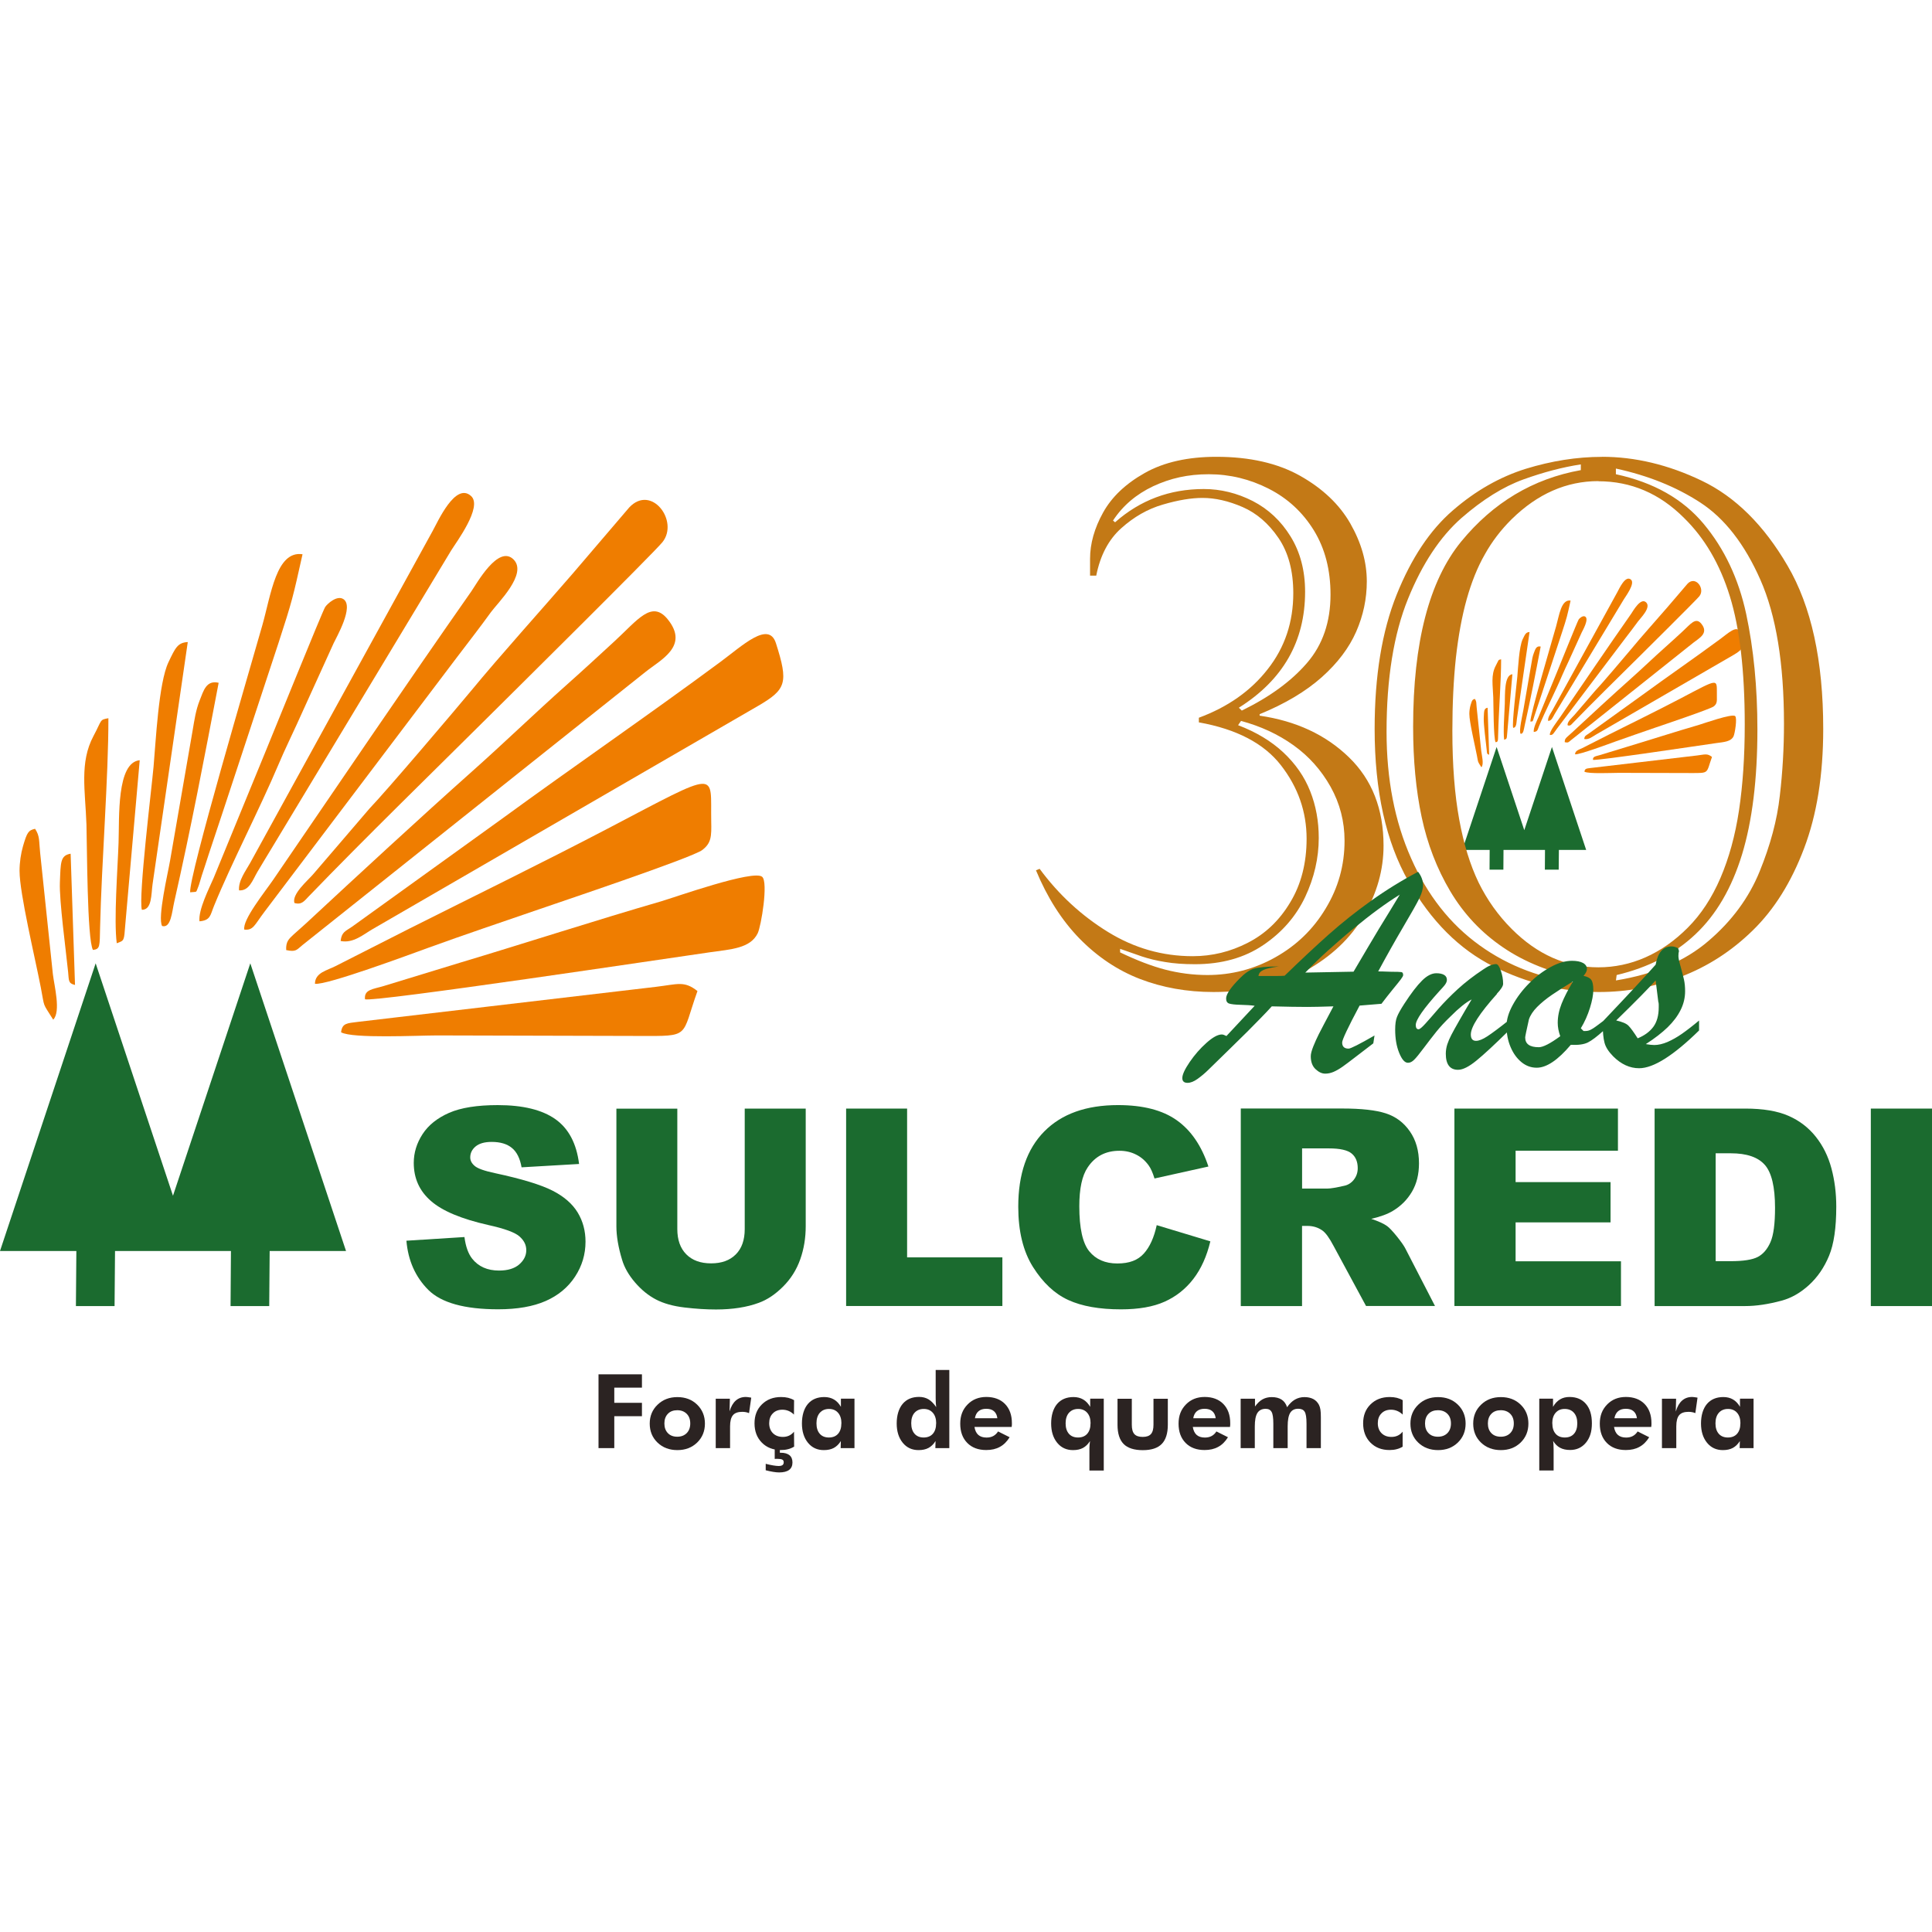 <?xml version="1.0" encoding="UTF-8"?>
<svg id="Camada_2" xmlns="http://www.w3.org/2000/svg" version="1.1" viewBox="0 0 2500 2500">
  <!-- Generator: Adobe Illustrator 29.6.0, SVG Export Plug-In . SVG Version: 2.1.1 Build 207)  -->
  <defs>
    <style>
      .st0 {
        fill: #c37916;
      }

      .st1 {
        fill: #1b6b2f;
      }

      .st2 {
        fill: #2b2322;
      }

      .st3 {
        fill: #ef7d00;
        fill-rule: evenodd;
      }
    </style>
  </defs>
  <g id="Camada_1-2">
    <g>
      <path class="st3" d="M2049.99,956.27c5.91,1.17,10.57-3.08,14.82-5.49l178.55-103.39c13.07-7.66,14.07-10.65,8.24-29.05-3.41-10.57-15.57,1.17-25.97,8.82-32.55,24.06-67.68,48.2-100.81,72.42l-69.51,50.03c-3,2.08-4.83,2.33-5.33,6.66h0Z"/>
      <path class="st3" d="M2061.32,983.24c4.33,1.5,142.59-19.31,159.82-21.73,9.66-1.33,18.65-1.75,22.06-8.74,1.66-3.33,4.99-23.56,2.08-26.14-3.91-3.58-40.62,9.49-46.78,11.32-30.05,8.74-63.1,19.4-93.31,28.47l-35.21,10.74c-4.91,1.5-9.16,1.58-8.66,6.16v-.08Z"/>
      <path class="st3" d="M2038.17,976.08c5.41.75,44.62-13.82,52.19-16.57,17.31-6.24,34.21-11.9,51.11-17.81,8.07-2.75,71.34-24.06,76-27.55,4.25-3.25,4.33-6.33,4.16-13.24-.42-23.14,4.91-24.39-47.86,3.33-29.55,15.48-62.1,31.38-91.65,46.2l-34.55,17.56c-3.75,1.91-9.41,3-9.49,8.16l.08-.08Z"/>
      <path class="st3" d="M2028.6,938.62c3.41,1,4.58-.92,6.58-3,25.97-26.97,58.52-58.69,85.07-85.07,5.83-5.83,74.67-74,78.75-79.08,7.82-9.74-4.99-27.05-15.32-16.15l-26.14,30.55c-14.65,16.98-33.21,37.54-47.28,54.61-6.91,8.32-38.87,45.95-46.87,54.27l-15.9,18.56c-3.58,4.25-6.66,7.74-10.32,11.99-2.58,3-9.91,9.16-8.57,13.24v.08Z"/>
      <path class="st3" d="M2024.86,960.43c4.58,1,4.91-.17,7.58-2.33l158.66-126.36c7.08-5.74,20.64-12.07,10.41-24.64-7.33-8.99-13.9.42-24.64,10.32-7.66,7.08-14.4,13.24-22.06,20.06-14.98,13.32-28.88,26.8-44.03,40.29-23.97,21.39-52.69,47.86-76.83,70.34-2.08,1.91-3.75,3.25-5.66,5.08-2.16,2.08-3.66,3.25-3.5,7.24h.08Z"/>
      <path class="st3" d="M2050.24,998.56c5.24,3,35.54,1.5,44.45,1.5l93.48.25c24.22,0,19.4.67,27.14-20.81-6.16-4.91-9.07-3.16-19.4-1.91l-137.85,16.23c-4.91.67-7.33.5-7.82,4.83v-.08Z"/>
      <path class="st3" d="M2005.46,951.03c4.25.42,4.66-2.08,9.32-8.24l88.74-117.37c5.66-7.41,10.74-13.9,16.15-21.39,3.08-4.25,17.06-17.73,10.57-24.39-7.08-7.24-17.23,11.32-19.56,14.65-30.38,43.37-61.77,89.73-91.73,133.52-3.91,5.74-14.4,18.81-13.4,23.22h-.08Z"/>
      <path class="st3" d="M2003.05,932.8c4.74.25,6.33-4.83,8.57-8.66,2.16-3.66,4.83-7.99,6.91-11.49l82.74-137.18c2.33-3.83,14.73-20.31,9.32-25.31-7.24-6.66-15.4,11.82-17.81,16.15l-84.49,153.75c-2,3.58-5.49,8.07-5.08,12.65l-.17.08Z"/>
      <path class="st3" d="M1984.65,947.12c5.24-.42,4.99-2.91,6.74-7.16,8.07-19.89,21.06-44.62,29.97-65.84,2.66-6.41,5.74-12.49,8.41-18.4l16.98-37.38c1.17-2.5,9.74-17.23,4.49-20.48-2.91-1.83-7.33,2.08-8.41,3.66-1.33,1.91-25.89,62.85-27.89,67.68l-23.72,57.77c-2.08,4.83-7.16,14.82-6.58,20.14h0Z"/>
      <path class="st3" d="M1980.32,933.71c3.58-.42,2.5.42,3.75-2.58.42-1.08,1.08-3.66,1.66-5.24,1.08-3.33,2.08-6.24,3.25-9.82,2.16-6.49,4.33-13.07,6.49-19.56l25.8-78.33c6.41-19.65,6.66-20.89,11.07-41.04-12.15-1.83-14.65,18.73-18.65,32.96-5.66,20.14-34.13,116.21-33.38,123.61Z"/>
      <path class="st3" d="M1957.93,941.79c4.74,0,4.25-7.33,4.99-11.9l16.32-112.04c-4.74.25-5.74,2.75-8.91,9.32-4.58,9.57-5.91,36.88-6.91,48.36-.92,10.24-7.08,60.27-5.41,66.26h-.08Z"/>
      <path class="st3" d="M1935.29,960.43c3.41-.42,3.08-1.75,3.33-10.49.67-29.55,3.91-69.92,3.83-96.81-4.25.75-2.83.67-6.91,8.24-6.58,12.24-3.75,25.39-3.25,41.04.33,9.16.25,53.11,3,58.02Z"/>
      <path class="st3" d="M1967.42,949.36c4.08,1.17,4.49-6.49,5.58-10.99,7.99-35.38,13.82-66.01,20.64-101.72-5.74-1.33-6.99,3.58-8.74,8.07-1.83,4.58-2.41,8.82-3.33,14.23l-10.41,60.18c-1,5.66-5.83,26.3-3.66,30.13l-.08.08Z"/>
      <path class="st3" d="M1901.33,923.89c0,10.32,7.16,40.12,9.82,53.94,1.91,9.99.58,6.58,5.74,14.98,3.66-3.66.42-15.9-.17-21.06l-5.91-56.19c-.58-5.66,0-7.74-2.33-11.15-3.16.75-3.66,1.66-5.58,7.99-1,3.41-1.58,7.49-1.58,11.49h0Z"/>
      <path class="st3" d="M1946.36,957.27c3.58-1.33,3.33-.92,4-8.74l6.66-76.08c-10.82,1-9.41,26.55-9.82,38.29-.42,12.07-2.25,35.71-.83,46.45v.08Z"/>
      <path class="st3" d="M1926.96,976.58l-2-60.77c-4.74.83-4.58,4-4.99,13.32-.33,8.41,2.75,31.13,3.83,41.45.42,3.91,0,5.24,3.16,5.99Z"/>
      <polygon class="st1" points="2008.21 966.59 1972.41 1074.23 1936.62 966.59 1892.25 1099.78 1927.63 1099.78 1927.46 1125.34 1945.36 1125.34 1945.53 1099.78 1999.22 1099.78 1999.05 1125.34 2016.95 1125.34 2017.2 1099.78 2052.49 1099.78 2008.21 966.59"/>
      <path class="st0" d="M1410.53,744.92v-21.81c0-19.73,5.66-39.71,16.9-59.93,11.24-20.23,29.22-37.29,53.94-51.19,24.64-13.9,55.69-20.89,92.65-20.89,43.04,0,79.08,8.24,108.13,24.47,29.22,16.48,50.94,36.96,65.18,61.85,14.23,24.97,21.31,49.78,21.31,74.92,0,22.48-4.58,44.12-13.73,65.01-9.16,20.89-23.89,40.46-44.45,58.85-20.56,18.31-47.45,34.46-80.49,47.95v1.91c46.95,6.83,85.41,24.64,115.46,53.77,30.05,29.05,44.87,67.18,44.87,114.46,0,31.13-8.41,61.35-25.47,90.4-16.9,29.22-42.04,52.94-75.25,71.5-33.21,18.31-73.09,27.47-119.37,27.47-34.13,0-65.93-5.66-95.15-16.9-29.05-11.24-55.19-28.8-78.25-52.36-23.06-23.72-41.7-53.11-56.27-88.24l4.74-1.91c24.64,33.38,54.11,60.52,88.24,81.58,34.13,21.06,70.67,31.47,109.88,31.47,25.14,0,48.86-5.83,71.34-17.4,22.64-11.57,40.95-28.97,54.86-52.36,14.07-23.22,21.14-50.78,21.14-82.24,0-34.96-11.07-66.59-33.21-95.06-21.98-28.3-57.35-46.78-106.22-55.52v-5.99c37.63-13.9,67.51-34.96,89.32-63.1,21.98-27.97,32.88-60.68,32.88-98.14,0-28.64-6.33-52.53-19.15-71.34-12.82-18.81-28.3-32.13-46.45-40.04-18.31-7.91-35.54-11.82-51.86-11.82-14.57,0-31.63,2.83-51.19,8.57-19.65,5.66-37.63,15.98-53.94,30.63-16.32,14.57-27.22,35.13-32.38,61.35h-7.91l-.08.08ZM1605.9,932.88l-3.83,5.49c23.56,8.99,43.04,20.73,58.69,35.38,15.65,14.73,27.22,31.3,34.63,50.11,7.41,18.65,11.07,38.71,11.07,60.43,0,25.89-5.83,51.36-17.56,76.33-11.82,24.97-29.88,45.87-54.19,62.26-24.39,16.57-53.94,24.81-88.4,24.81-14.57,0-27.39-.92-38.54-2.83-11.07-1.75-21.23-4.25-30.22-7.24-9.16-3.16-18.48-6.49-28.14-9.82v4.58c21.31,10.24,40.79,17.73,58.35,22.31,17.73,4.58,35.88,6.99,54.69,6.99,31.13,0,60.43-7.58,87.74-22.89,27.39-15.32,49.2-36.38,65.26-63.26,16.32-26.89,24.39-55.94,24.39-87.57,0-24.97-5.99-48.2-18.06-69.84-12.15-21.64-28.14-39.54-48.03-53.77-19.89-14.23-42.54-24.64-67.84-31.47h0ZM1603.07,915.82l3.83,3.66c36.04-17.56,64.18-38.12,84.41-61.68,20.23-23.39,30.38-52.94,30.38-88.4,0-31.96-7.08-59.43-21.48-82.99-14.4-23.39-33.8-41.45-58.35-53.94-24.47-12.49-50.44-18.81-77.66-18.81s-49.78,5.24-71.92,15.48c-21.98,10.41-39.37,25.14-52.03,44.45l2.66,2.25c32.38-28.64,70.67-43.04,114.79-43.04,21.98,0,43.04,5.24,63.26,15.48,20.23,10.41,36.54,25.64,49.03,45.87,12.49,20.23,18.81,44.12,18.81,71.59,0,64.18-28.64,114.12-85.66,150l-.08.08Z"/>
      <path class="st0" d="M2090.95,606.41v7.24c48.86,10.57,86.65,31.96,113.54,64.18,26.89,32.21,45.2,71.01,55.02,116.37,9.66,45.2,14.57,95.15,14.57,149.75,0,64.35-6.66,118.29-19.89,161.74-13.32,43.45-33.38,77.91-60.27,103.22-26.89,25.47-60.85,43.04-101.97,52.78l-.92,6.99c49.45-8.07,89.32-24.97,119.54-50.94,30.38-25.89,52.53-55.94,66.43-90.15,13.9-34.13,22.64-66.76,26.05-97.73,3.66-30.97,5.41-62.1,5.41-93.31,0-78.08-10.16-140.26-30.55-186.38-20.39-46.2-46.37-79.5-77.75-99.89-31.3-20.39-67.68-34.96-109.13-43.95M2045.58,608.32v-7.41c-23.72,3.66-48.53,10.16-74.33,19.48-25.8,9.32-52.53,25.89-80.16,49.95-27.47,24.22-50.61,58.94-69.09,104.47-18.48,45.53-27.8,102.97-27.8,172.06,0,61.52,10.57,116.04,31.8,163.82,21.06,47.78,50.61,85.24,88.57,112.54,37.96,27.39,82.08,43.79,132.02,49.36v-5.99c-39.87-8.07-73.84-21.64-101.8-40.79-28.14-19.15-50.78-43.29-68.18-72.59-17.23-29.05-29.55-61.02-36.96-95.81-7.41-34.8-11.07-73.67-11.07-117.04,0-108.96,20.73-188.79,62.02-239.4,41.45-50.61,93.15-81.58,155.08-92.65h-.08ZM2068.31,622.56c-41.45,0-78.75,16.48-112.13,49.2-13.9,13.73-25.64,29.05-34.96,45.87-9.49,16.57-17.23,36.04-23.39,58.02-6.16,22.14-10.74,47.28-13.9,75.42-3,27.97-4.58,59.6-4.58,94.9,0,44.28,3,82.24,8.82,114.12,5.83,32.13,14.23,59.27,25.14,81.91,11.07,22.48,25.31,42.54,42.87,60.1,33.05,33.05,70.34,49.61,112.13,49.61s81.58-17.06,115.71-51.36c17.06-17.06,31.13-38.46,42.2-64.18,11.07-25.8,19.15-55.02,24.06-87.74,4.91-32.71,7.41-69.76,7.41-110.79,0-69.42-6.49-124.86-19.31-166.15-12.82-41.45-32.55-75.25-59.43-101.47-31.47-31.47-68.42-47.28-110.71-47.28l.08-.17ZM2072.89,591.09c42.87,0,85.99,10.24,129.19,30.97,43.29,20.73,80.33,57.35,110.96,109.88,30.8,52.53,46.2,122.86,46.2,211.27,0,59.6-8.24,111.13-24.81,154.66-16.48,43.62-38.54,78.91-66.26,105.97-27.64,27.05-58.69,46.95-93.15,60.1-34.3,13.15-69.76,19.73-105.8,19.73-46.95,0-92.48-11.07-136.6-33.05-44.28-22.14-80.91-58.85-110.05-110.05-29.22-51.36-43.79-117.12-43.79-197.28,0-68.59,9.49-126.44,28.47-173.73,18.98-47.28,43.2-83.66,72.75-109.13,29.38-25.47,60.85-43.29,94.23-53.77,33.38-10.24,66.26-15.48,98.64-15.48v-.08Z"/>
      <path class="st1" d="M2145.89,1296.81l-3.5-28.14c-7.99,8.99-24.89,26.3-51.03,51.78,7.66,1.75,12.99,3.91,15.82,6.74,2.83,2.83,6.83,8.32,11.99,16.4,8.74-3.58,15.48-8.49,20.14-14.73,4.66-6.24,7.08-14.73,7.08-25.47v-3.5c0-1.08-.17-2-.33-3.08M2074.05,1326.28v-4.58c33.13-34.88,55.94-59.43,68.34-73.42,2.83-15.82,9.66-23.64,20.48-23.64,2.66,0,5.58.75,8.57,2.33l1.17,3.66c-.5,1.5-.75,3.75-.75,6.49,0,2.5.92,6.99,2.83,13.57,1.83,6.66,3.25,12.15,4.33,16.73,1,4.5,1.5,9.57,1.5,15.15,0,8.49-1.91,16.65-5.83,24.39-3.83,7.74-9.41,15.15-16.73,22.31-7.33,7.08-16.73,14.4-28.3,21.81,4.58.75,8.24,1.17,10.99,1.17,5.24,0,10.9-1.33,17.06-3.91,6.08-2.66,12.32-6.16,18.65-10.57,6.41-4.5,13.82-10.16,22.23-17.23v12.9c-16.4,16.07-31.05,28.22-44.03,36.46-12.99,8.24-24.22,12.4-33.55,12.4-12.07,0-23.31-5.16-33.55-15.4-6.08-6.16-9.82-12.07-11.24-17.73-1.5-5.66-2.25-13.32-2.25-22.97l.08.08ZM2035.51,1269.93c-10.65,6.41-19.81,12.24-27.3,17.4-7.58,5.16-13.98,10.49-19.23,15.73-5.24,5.33-8.82,10.74-10.57,16.07-3.25,14.4-4.83,22.14-4.83,23.31,0,8.49,5.91,12.65,17.65,12.65,5.49,0,14.82-4.74,27.72-14.23-2.16-6.08-3.25-11.82-3.25-17.31,0-8.07,1.66-16.32,4.99-24.72,3.33-8.41,8.32-18.06,14.82-28.97v.08ZM2075.13,1320.62v12.9c-8.49,7.66-15.23,12.82-20.39,15.4s-12.57,3.58-22.14,3.08c-16.73,19.81-31.38,29.63-44.12,29.63-7.16,0-13.73-2.33-19.56-7.08-5.91-4.83-10.65-11.24-14.15-19.48-3.58-8.24-5.33-17.4-5.33-27.55,0-8.24,2.66-17.31,8.16-27.3,5.49-9.99,12.57-19.31,21.23-27.97,8.57-8.66,17.9-15.65,27.8-20.98,9.82-5.33,18.98-7.99,27.47-7.99,6.08,0,10.82.92,14.23,2.75,3.5,1.91,5.16,4.5,5.16,7.82,0,2.58-1.42,5.49-4.41,8.91,4.83,1,8.24,2.66,9.99,5.16,1.75,2.33,2.66,6.74,2.66,12.99s-1.42,13.9-4.33,23.31c-2.91,9.32-6.83,18.15-11.82,26.39l3.5,3.5h2.91c2.16,0,4.33-.58,6.41-1.66s4-2.25,5.66-3.5c1.75-1.17,5.33-3.91,10.99-8.16l.08-.17ZM1937.12,1286.08c-22.56,25.14-33.88,42.7-33.88,52.53,0,5.49,2.25,8.24,6.74,8.24,3.75,0,8.57-1.91,14.57-5.83,5.99-3.91,15.32-10.82,27.97-20.89v13.32c-18.23,17.98-32.21,30.97-41.95,38.87-9.74,7.99-17.65,11.99-23.89,11.99-10.49,0-15.82-6.99-15.82-20.81,0-4.08.67-8.16,1.91-12.07,1.33-4,3.08-8.16,5.33-12.4,2.25-4.33,5.66-10.49,10.24-18.48,4.58-8.07,9.91-17.15,15.98-27.3-7.33,3.75-16.48,11.07-27.47,22.14-7.24,6.91-13.32,13.57-18.31,19.73-4.99,6.24-10.32,13.15-16.07,20.81-5.74,7.66-9.82,12.74-12.57,15.4-2.66,2.66-5.24,3.91-7.99,3.91-4.16,0-7.91-4.25-11.4-12.9-3.5-8.57-5.16-18.56-5.16-30.05,0-7.08.75-12.65,2.41-16.57,1.58-4,4.74-9.66,9.49-16.98,8.82-13.57,16.48-23.56,22.89-29.88,6.41-6.41,12.65-9.49,18.48-9.49,4.16,0,7.41.67,9.91,2.08s3.75,3.58,3.75,6.49c0,1.33-.33,2.66-1.08,4.08-.75,1.42-1.66,2.66-2.66,3.83-.92,1.17-3,3.41-6.08,6.74-20.31,22.48-30.47,37.04-30.47,43.7,0,3.75,1.25,5.58,3.66,5.58,1.5,0,4.49-2.5,8.91-7.41,4.41-4.91,10.16-11.4,17.06-19.48,7.08-7.99,15.32-16.4,24.81-25.14,9.57-8.74,20.48-17.15,32.63-25.22,6.74-4.74,12.4-7.08,16.9-7.08,2.08,0,4.08,2.83,6.08,8.49,2,5.66,3,11.4,3,17.06,0,2.83-2.75,7.16-8.24,12.99h.33ZM1689.14,1258.52l62.35-1.17c7.33-12.4,13.24-22.56,17.81-30.22,4.49-7.66,9.49-16.07,14.98-25.14,5.49-9.07,10.16-16.73,14.07-22.97,3.91-6.33,8.24-13.4,12.99-21.39-9.24,5.74-18.65,12.15-28.3,19.23-9.57,6.99-20.48,15.57-32.55,25.47-12.07,9.91-22.72,19.23-32.13,27.72-9.41,8.49-19.15,17.98-29.22,28.39v.08ZM1725.44,1302.22c-15.4.5-26.72.75-33.88.75-11.07,0-26.39-.25-45.87-.75-4.08,4.5-9.07,9.82-14.98,15.82-5.91,6.08-11.49,11.74-16.73,16.98-5.24,5.16-9.82,9.66-13.57,13.32-3.75,3.58-6.91,6.74-9.32,9.16-14.23,13.9-23.56,22.89-27.8,27.14-4.33,4.25-8.82,7.99-13.57,11.4-4.74,3.41-9.07,5.16-13.07,5.16-4.49,0-6.74-2.08-6.74-6.16,0-4.5,3.16-11.4,9.57-20.81,6.41-9.32,13.65-17.65,21.73-24.81,8.07-7.24,14.73-10.82,19.81-10.82,1.42,0,3.41.67,5.99,2l36.54-39.12c-4.58-.67-10.65-1.08-18.06-1.25-7.41-.17-12.4-.75-15.07-1.66-2.58-.92-3.83-3.08-3.83-6.58,0-5.49,5.91-14.15,17.65-25.97,6.41-6.58,12.49-10.74,18.15-12.57,5.66-1.75,16.4-2.75,32.38-2.91-9.41,1.33-16.07,2.83-19.89,4.58-3.91,1.75-6.08,4.33-6.41,7.82h22.56c5.08,0,8.82-.17,11.24-.33,21.14-20.48,40.21-38.37,57.35-53.61,17.23-15.23,35.38-29.72,54.44-43.29,19.06-13.65,39.37-26.22,60.93-37.63,4.25,5.49,6.41,11.32,6.41,17.31,0,4.99-1.66,10.74-4.91,17.31s-10.16,18.9-20.81,36.88c-10.57,17.98-21.39,37.21-32.3,57.44,3.58,0,6.58,0,8.91.17,2.41,0,4.91.17,7.66.25,7.33,0,11.74.17,13.4.42,1.58.25,2.33,1.5,2.33,3.91,0,1-1,2.83-3,5.49-2,2.66-5.49,6.99-10.49,13.07-4.99,6.08-9.82,12.32-14.57,18.56l-28.3,2.33c-15.07,28.3-22.56,44.2-22.56,47.78,0,5.24,2.75,7.91,8.32,7.91,2.66,0,13.9-5.66,33.55-16.98l-1.58,10.16c-10.49,7.99-18.65,14.23-24.56,18.81-5.83,4.5-10.9,8.32-15.23,11.4-4.25,3-8.24,5.24-11.74,6.74-3.58,1.5-7.08,2.25-10.74,2.25-4.25,0-8.41-2-12.49-5.83-4.16-3.91-6.16-9.49-6.16-16.73,0-3,1.08-7.16,3.25-12.65,2.16-5.49,4.58-10.65,7.08-15.73,2.5-4.99,8.82-16.98,18.9-35.96l.08-.17Z"/>
      <path class="st1" d="M525.92,1605.47l75.08-4.74c1.58,12.24,4.91,21.48,9.91,27.89,8.16,10.32,19.73,15.48,34.88,15.48,11.24,0,19.98-2.66,26.05-7.91,6.08-5.33,9.16-11.4,9.16-18.4s-2.91-12.57-8.74-17.81c-5.83-5.24-19.31-10.16-40.46-14.82-34.63-7.82-59.35-18.15-74.09-31.05-14.9-12.9-22.31-29.3-22.31-49.36,0-13.15,3.83-25.56,11.4-37.21,7.58-11.65,19.06-20.81,34.38-27.55,15.32-6.66,36.21-9.99,62.85-9.99,32.63,0,57.52,6.08,74.67,18.23,17.15,12.15,27.3,31.47,30.63,57.94l-74.42,4.33c-2-11.49-6.16-19.89-12.49-25.06-6.33-5.24-15.07-7.82-26.22-7.82-9.16,0-16.07,2-20.73,5.83-4.66,3.91-6.99,8.66-6.99,14.23,0,4.08,1.91,7.74,5.74,10.99,3.75,3.33,12.57,6.49,26.47,9.41,34.55,7.41,59.27,14.98,74.17,22.56,14.9,7.58,25.8,17.06,32.63,28.3,6.83,11.24,10.16,23.89,10.16,37.79,0,16.4-4.5,31.47-13.57,45.28-9.07,13.82-21.73,24.31-37.96,31.47s-36.79,10.74-61.52,10.74c-43.45,0-73.59-8.41-90.32-25.06-16.73-16.73-26.22-37.96-28.39-63.76"/>
      <path class="st1" d="M963.77,1434.5h78.83v152.25c0,15.07-2.33,29.38-7.08,42.79s-12.07,25.14-22.14,35.21c-10.07,10.07-20.56,17.15-31.63,21.14-15.32,5.66-33.8,8.57-55.27,8.57-12.4,0-25.97-.83-40.71-2.58-14.73-1.75-26.97-5.16-36.88-10.32-9.91-5.16-18.9-12.49-27.14-22.06-8.16-9.49-13.82-19.31-16.81-29.47-4.91-16.23-7.33-30.63-7.33-43.2v-152.25h78.83v155.83c0,13.9,3.83,24.81,11.57,32.63,7.74,7.82,18.4,11.74,32.13,11.74s24.22-3.83,31.96-11.57c7.74-7.74,11.57-18.65,11.57-32.8v-155.83l.08-.08Z"/>
      <polygon class="st1" points="1094.88 1434.5 1173.79 1434.5 1173.79 1627.03 1297.07 1627.03 1297.07 1689.96 1094.88 1689.96 1094.88 1434.5"/>
      <path class="st1" d="M1497.02,1585.41l69.17,20.89c-4.66,19.4-11.99,35.63-21.98,48.61-9.99,12.99-22.39,22.81-37.21,29.47-14.82,6.66-33.71,9.91-56.52,9.91-27.8,0-50.44-4-68.09-12.07-17.65-8.07-32.8-22.31-45.62-42.62-12.82-20.31-19.15-46.37-19.15-78.08,0-42.29,11.24-74.75,33.71-97.48s54.27-34.05,95.4-34.05c32.21,0,57.52,6.49,75.92,19.56,18.4,12.99,32.13,32.96,41.04,59.93l-69.76,15.48c-2.41-7.82-4.99-13.49-7.66-17.06-4.41-6.08-9.82-10.74-16.23-13.9-6.41-3.25-13.57-4.91-21.48-4.91-17.9,0-31.63,7.24-41.12,21.56-7.24,10.65-10.82,27.47-10.82,50.28,0,28.3,4.33,47.78,12.9,58.27,8.57,10.49,20.64,15.73,36.29,15.73s26.55-4.25,34.21-12.74c7.74-8.49,13.32-20.81,16.81-36.96"/>
      <path class="st1" d="M1605.57,1689.96v-255.55h131.61c24.39,0,43.04,2.08,55.94,6.24,12.9,4.16,23.31,11.9,31.22,23.31,7.91,11.32,11.82,25.14,11.82,41.37,0,14.15-3,26.39-9.07,36.71-6.08,10.32-14.32,18.65-24.97,24.97-6.74,4.08-15.98,7.41-27.72,10.16,9.41,3.16,16.23,6.24,20.56,9.41,2.91,2.08,7.08,6.58,12.65,13.4,5.49,6.91,9.24,12.15,11.07,15.9l38.21,74.09h-89.24l-42.2-78.08c-5.33-10.07-10.07-16.65-14.32-19.65-5.66-4-12.15-5.91-19.31-5.91h-6.99v103.72h-79.33l.08-.08ZM1684.9,1537.97h33.3c3.58,0,10.57-1.17,20.89-3.5,5.24-1,9.49-3.75,12.82-7.99,3.33-4.33,4.99-9.24,4.99-14.82,0-8.24-2.58-14.57-7.82-18.98s-15.07-6.66-29.47-6.66h-34.71v51.94Z"/>
      <polygon class="st1" points="1882.01 1434.5 2093.61 1434.5 2093.61 1489.02 1961.18 1489.02 1961.18 1529.64 2084.04 1529.64 2084.04 1581.75 1961.18 1581.75 1961.18 1632.11 2097.53 1632.11 2097.53 1689.96 1882.01 1689.96 1882.01 1434.5"/>
      <path class="st1" d="M2141.06,1434.5h117.29c23.14,0,41.79,3.16,56.02,9.41,14.23,6.24,25.97,15.32,35.29,27.05,9.32,11.74,16.07,25.39,20.23,40.95,4.16,15.57,6.24,32.05,6.24,49.53,0,27.3-3.08,48.45-9.32,63.51s-14.82,27.64-25.89,37.79c-11.07,10.16-22.89,16.9-35.54,20.31-17.31,4.66-32.96,6.99-47.03,6.99h-117.29v-255.55h0ZM2220.06,1492.35v139.6h19.31c16.48,0,28.22-1.83,35.21-5.49,6.99-3.66,12.4-10.07,16.4-19.15,4-9.16,5.91-23.89,5.91-44.37,0-27.05-4.41-45.62-13.24-55.61-8.82-9.99-23.47-14.98-43.95-14.98h-19.73.08Z"/>
      <rect class="st1" x="2420.84" y="1434.5" width="79.16" height="255.55"/>
      <polygon class="st2" points="774.48 1873.85 774.48 1778.37 830.67 1778.37 830.67 1795.6 794.88 1795.6 794.88 1815.24 830.67 1815.24 830.67 1832.56 794.88 1832.56 794.88 1873.85 774.48 1873.85"/>
      <path class="st2" d="M912.16,1842.13c0,9.82-3.33,17.98-10.07,24.56-6.74,6.49-15.23,9.74-25.56,9.74s-18.98-3.25-25.72-9.74c-6.74-6.49-10.07-14.73-10.07-24.56s3.41-17.98,10.16-24.47c6.83-6.58,15.32-9.82,25.64-9.82s18.9,3.25,25.56,9.74,10.07,14.65,10.07,24.64M893.18,1841.96c0-5.24-1.5-9.41-4.58-12.49-3.08-3.08-7.16-4.66-12.24-4.66s-9.16,1.5-12.15,4.66c-3,3.08-4.5,7.24-4.5,12.49s1.5,9.41,4.5,12.49c3,3.16,7.08,4.66,12.15,4.66s9.16-1.58,12.24-4.66c3.08-3.16,4.58-7.33,4.58-12.49Z"/>
      <path class="st2" d="M944.04,1826.31c1.83-6.24,4.58-10.9,8.07-13.98s7.82-4.66,12.99-4.66c1.17,0,3.08.25,5.83.67.5.08.92.17,1.17.25l-2.83,19.98c-1.42-.58-2.83-1-4.16-1.25-1.42-.25-2.91-.42-4.5-.42-5.66,0-9.74,1.42-12.15,4.33-2.5,2.91-3.75,7.74-3.75,14.48v28.14h-18.56v-63.93h18.31l-.42,16.48v-.08Z"/>
      <path class="st2" d="M1027.62,1871.93c-2.5,1.5-5.16,2.66-7.99,3.33-2.75.75-5.83,1.08-9.16,1.08-10.07,0-18.31-3.16-24.64-9.57-6.33-6.41-9.49-14.73-9.49-24.97s3.16-18.23,9.57-24.56c6.41-6.33,14.65-9.49,24.81-9.49,3.41,0,6.41.33,9.16,1,2.66.67,5.24,1.66,7.66,3.08l-.17,18.65c-1.91-2-4.25-3.58-6.74-4.66-2.58-1.08-5.24-1.66-8.16-1.66-5.24,0-9.41,1.58-12.49,4.83-3.16,3.16-4.66,7.41-4.66,12.65s1.58,9.66,4.83,12.9c3.16,3.16,7.49,4.83,12.9,4.83,3,0,5.66-.58,7.99-1.66,2.33-1.08,4.5-2.75,6.41-5.08l.17,19.4v-.08ZM990.83,1902.4v-8.24c3.5.92,6.66,1.58,9.57,2.08,2.91.5,5.33.75,7.24.75,2.25,0,3.83-.42,4.91-1.17,1.08-.83,1.58-2,1.58-3.66s-.58-2.75-1.83-3.41c-1.17-.67-3.25-1-6.08-1h-2.08c-.58,0-1.08,0-1.66.08v-13.9h6.66v5.91h1c5.08,0,8.82,1.08,11.4,3.16,2.58,2.08,3.91,5.24,3.91,9.41s-1.42,7.49-4.33,9.66c-2.91,2.16-7.24,3.25-12.99,3.25-2.16,0-4.66-.25-7.74-.75-3-.5-6.24-1.17-9.66-2.08l.08-.08Z"/>
      <path class="st2" d="M1105.78,1873.85h-17.98l.25-9.16c-2.5,4.08-5.58,6.99-9.07,8.91-3.58,1.91-7.82,2.83-12.99,2.83-8.49,0-15.32-3.16-20.48-9.49s-7.82-14.65-7.82-24.97,2.58-19.15,7.66-25.22c5.08-5.99,12.24-8.99,21.31-8.99,4.74,0,8.91,1.08,12.49,3.16,3.58,2.08,6.58,5.33,8.99,9.49v-10.57h17.56v63.93l.08.08ZM1088.8,1841.8c0-5.74-1.42-10.32-4.33-13.65-2.91-3.33-6.83-4.99-11.74-4.99s-8.99,1.66-11.9,4.99c-2.91,3.33-4.33,7.91-4.33,13.65s1.42,10.24,4.25,13.49c2.83,3.25,6.83,4.83,11.82,4.83s9.07-1.58,11.9-4.83,4.25-7.74,4.25-13.49h.08Z"/>
      <path class="st2" d="M1228.32,1873.85h-17.98l.25-9.16c-2.5,4.08-5.58,6.99-9.07,8.91-3.58,1.91-7.82,2.83-12.9,2.83-8.49,0-15.32-3.16-20.48-9.49-5.16-6.33-7.82-14.65-7.82-24.97s2.58-19.23,7.66-25.31,12.24-9.07,21.31-9.07c4.66,0,8.74,1.08,12.24,3.16,3.5,2.16,6.83,5.49,9.91,10.07-.25-1.58-.42-3.33-.5-5.16-.08-1.91-.17-4.08-.17-6.49v-36.46h17.65v101.06l-.08.08ZM1211.42,1841.8c0-5.74-1.42-10.32-4.33-13.65-2.91-3.33-6.83-4.99-11.74-4.99s-8.99,1.66-11.9,4.91c-2.91,3.25-4.33,7.82-4.33,13.57s1.42,10.32,4.25,13.57c2.83,3.25,6.83,4.91,11.82,4.91s9.07-1.58,11.9-4.83,4.25-7.74,4.25-13.49h.08Z"/>
      <path class="st2" d="M1308.98,1846.46h-48.03c.75,4.58,2.41,8.07,4.99,10.32,2.58,2.25,6.16,3.41,10.65,3.41,3.41,0,6.33-.67,8.74-2,2.41-1.33,4.49-3.25,6.16-5.91l14.98,7.49c-3.5,5.66-7.66,9.82-12.65,12.49-4.91,2.75-10.82,4.08-17.65,4.08-10.32,0-18.56-3.08-24.56-9.24-6.08-6.16-9.07-14.48-9.07-24.89s3.16-18.31,9.49-24.81c6.33-6.49,14.4-9.74,24.31-9.74s18.23,3,24.14,9.07c5.91,6.08,8.91,14.32,8.91,24.81v1.83c0,.67-.08,1.66-.25,3M1290.58,1835.22c-.5-4.08-2-7.08-4.41-9.16s-5.66-3.08-9.91-3.08-7.49,1-9.99,3.08-4.08,5.16-4.74,9.16h29.05Z"/>
      <path class="st2" d="M1428.18,1902.9h-18.48v-26.55c0-2.08,0-4.08.17-5.99.17-2,.33-3.91.58-5.66-2.5,4.08-5.58,6.99-9.07,8.91-3.58,1.91-7.82,2.83-12.9,2.83-8.49,0-15.32-3.16-20.48-9.49-5.16-6.33-7.82-14.65-7.82-24.97s2.58-19.15,7.66-25.22c5.08-5.99,12.24-8.99,21.31-8.99,4.74,0,8.91,1.08,12.49,3.16,3.58,2.08,6.58,5.33,9.07,9.49v-10.57h17.56v93.06h-.08ZM1411.2,1841.8c0-5.74-1.42-10.32-4.33-13.65-2.91-3.33-6.83-4.99-11.74-4.99s-8.99,1.66-11.9,4.99c-2.91,3.33-4.33,7.91-4.33,13.65s1.42,10.24,4.25,13.49,6.83,4.83,11.82,4.83,9.07-1.58,11.9-4.83,4.25-7.74,4.25-13.49h.08Z"/>
      <path class="st2" d="M1464.56,1809.92v33.63c0,5.66,1.08,9.74,3.33,12.15,2.16,2.41,5.74,3.66,10.74,3.66s8.49-1.25,10.65-3.66c2.25-2.5,3.33-6.49,3.33-12.07v-33.63h18.56v33.63c0,11.24-2.66,19.56-7.91,24.89-5.24,5.33-13.4,7.99-24.47,7.99s-19.56-2.66-24.81-7.99c-5.24-5.33-7.91-13.57-7.91-24.89v-33.63h18.48v-.08Z"/>
      <path class="st2" d="M1591.5,1846.46h-48.03c.75,4.58,2.41,8.07,4.99,10.32,2.58,2.25,6.16,3.41,10.65,3.41,3.41,0,6.33-.67,8.74-2,2.5-1.33,4.49-3.25,6.16-5.91l14.98,7.49c-3.5,5.66-7.66,9.82-12.65,12.49-4.99,2.75-10.82,4.08-17.65,4.08-10.32,0-18.56-3.08-24.56-9.24-6.08-6.16-9.07-14.48-9.07-24.89s3.16-18.31,9.49-24.81c6.33-6.49,14.4-9.74,24.31-9.74s18.23,3,24.14,9.07c5.91,6.08,8.91,14.32,8.91,24.81v1.83c0,.67-.17,1.66-.25,3M1573.1,1835.22c-.5-4.08-2-7.08-4.41-9.16s-5.66-3.08-9.91-3.08-7.49,1-9.99,3.08-4.08,5.16-4.74,9.16h29.05Z"/>
      <path class="st2" d="M1623.96,1873.85h-18.56v-63.93h18.56v10.07c3.08-4.25,6.33-7.33,9.74-9.24,3.5-1.91,7.41-2.91,11.82-2.91,5.33,0,9.57,1.08,12.9,3.25,3.33,2.16,5.66,5.49,7.08,9.82,3-4.33,6.33-7.66,10.07-9.82,3.75-2.16,7.91-3.25,12.32-3.25s8.32.83,11.49,2.5c3.16,1.66,5.58,4.16,7.33,7.49.92,1.83,1.58,3.91,1.91,6.16.42,2.33.58,5.83.58,10.49v39.37h-18.56v-31.63c0-7.82-.83-12.99-2.41-15.48-1.58-2.58-4.33-3.83-8.32-3.83-4.74,0-8.24,1.75-10.41,5.33s-3.25,9.41-3.25,17.48v28.14h-18.56v-31.63c0-7.49-.75-12.65-2.25-15.23-1.5-2.66-4-4-7.66-4-4.91,0-8.49,1.83-10.74,5.41-2.25,3.58-3.33,9.41-3.33,17.31v28.14h.25Z"/>
      <path class="st2" d="M1815.17,1871.93c-2.5,1.5-5.16,2.66-7.99,3.33-2.75.75-5.83,1.08-9.16,1.08-10.07,0-18.31-3.16-24.64-9.57-6.33-6.41-9.49-14.73-9.49-24.97s3.16-18.23,9.57-24.56c6.41-6.33,14.65-9.49,24.81-9.49,3.41,0,6.41.33,9.16,1,2.66.67,5.24,1.66,7.66,3.08v18.65c-2.08-2-4.33-3.58-6.91-4.66s-5.24-1.66-8.16-1.66c-5.24,0-9.41,1.58-12.49,4.83-3.16,3.16-4.66,7.41-4.66,12.65s1.58,9.66,4.83,12.9,7.49,4.83,12.9,4.83c3,0,5.66-.58,7.99-1.66,2.33-1.08,4.49-2.75,6.41-5.08v19.4l.17-.08Z"/>
      <path class="st2" d="M1896.5,1842.13c0,9.82-3.33,17.98-10.07,24.56-6.74,6.49-15.23,9.74-25.56,9.74s-18.98-3.25-25.72-9.74c-6.74-6.49-10.07-14.73-10.07-24.56s3.41-17.98,10.16-24.47c6.74-6.58,15.32-9.82,25.64-9.82s18.9,3.25,25.56,9.74,10.07,14.65,10.07,24.64M1877.52,1841.96c0-5.24-1.5-9.41-4.58-12.49-3.08-3.08-7.16-4.66-12.24-4.66s-9.16,1.5-12.24,4.66c-3,3.08-4.49,7.24-4.49,12.49s1.5,9.41,4.49,12.49c3,3.16,7.08,4.66,12.24,4.66s9.16-1.58,12.24-4.66c3.08-3.16,4.58-7.33,4.58-12.49Z"/>
      <path class="st2" d="M1977.74,1842.13c0,9.82-3.33,17.98-10.07,24.56-6.74,6.49-15.23,9.74-25.56,9.74s-18.98-3.25-25.72-9.74c-6.74-6.49-10.07-14.73-10.07-24.56s3.41-17.98,10.16-24.47c6.74-6.58,15.32-9.82,25.64-9.82s18.9,3.25,25.56,9.74c6.74,6.49,10.07,14.65,10.07,24.64M1958.85,1841.96c0-5.24-1.5-9.41-4.58-12.49-3.08-3.08-7.16-4.66-12.24-4.66s-9.24,1.5-12.24,4.66c-3,3.08-4.49,7.24-4.49,12.49s1.5,9.41,4.49,12.49c3,3.16,7.08,4.66,12.24,4.66s9.16-1.58,12.24-4.66c3.08-3.16,4.58-7.33,4.58-12.49Z"/>
      <path class="st2" d="M1991.81,1902.9v-93.06h17.81v10.57c2.41-4.25,5.41-7.41,8.99-9.57,3.58-2.16,7.66-3.16,12.32-3.16,9.07,0,16.23,3,21.31,8.99,5.16,5.99,7.66,14.4,7.66,25.22s-2.58,18.73-7.74,24.97c-5.16,6.24-11.99,9.41-20.39,9.41-5.08,0-9.41-.92-12.99-2.83-3.58-1.91-6.58-4.83-9.07-8.91.25,1.58.42,3.33.5,5.24.08,1.91.17,4.08.17,6.49v26.55h-18.56v.08ZM2008.71,1841.8c0,5.74,1.42,10.24,4.25,13.49,2.83,3.25,6.83,4.83,11.9,4.83s9.07-1.58,11.9-4.83,4.25-7.74,4.25-13.49-1.42-10.32-4.33-13.65-6.91-4.99-11.99-4.99-8.82,1.66-11.74,4.99c-2.91,3.33-4.33,7.91-4.33,13.65h.08Z"/>
      <path class="st2" d="M2136.57,1846.46h-48.03c.75,4.58,2.41,8.07,4.99,10.32,2.58,2.25,6.16,3.41,10.65,3.41,3.41,0,6.33-.67,8.74-2,2.41-1.33,4.49-3.25,6.16-5.91l14.98,7.49c-3.5,5.66-7.66,9.82-12.65,12.49-4.91,2.75-10.82,4.08-17.65,4.08-10.32,0-18.56-3.08-24.56-9.24-6.08-6.16-9.07-14.48-9.07-24.89s3.16-18.31,9.49-24.81c6.33-6.49,14.4-9.74,24.31-9.74s18.23,3,24.14,9.07c5.91,6.08,8.91,14.32,8.91,24.81v1.83c0,.67-.08,1.66-.25,3M2118.17,1835.22c-.5-4.08-2-7.08-4.41-9.16s-5.66-3.08-9.91-3.08-7.49,1-9.99,3.08-4.08,5.16-4.83,9.16h29.13Z"/>
      <path class="st2" d="M2168.53,1826.31c1.83-6.24,4.58-10.9,8.07-13.98,3.5-3.08,7.82-4.66,12.99-4.66,1.17,0,3.08.25,5.83.67.5.08.92.17,1.17.25l-2.83,19.98c-1.42-.58-2.83-1-4.25-1.25s-2.91-.42-4.5-.42c-5.66,0-9.74,1.42-12.15,4.33-2.5,2.91-3.75,7.74-3.75,14.48v28.14h-18.56v-63.93h18.31l-.42,16.48.08-.08Z"/>
      <path class="st2" d="M2269.09,1873.85h-17.98l.25-9.16c-2.5,4.08-5.58,6.99-9.07,8.91-3.58,1.91-7.82,2.83-12.9,2.83-8.49,0-15.32-3.16-20.48-9.49-5.16-6.33-7.82-14.65-7.82-24.97s2.58-19.15,7.66-25.22c5.08-5.99,12.24-8.99,21.31-8.99,4.74,0,8.91,1.08,12.49,3.16s6.58,5.33,8.99,9.49v-10.57h17.56v64.01ZM2252.11,1841.8c0-5.74-1.42-10.32-4.33-13.65-2.91-3.33-6.83-4.99-11.74-4.99s-8.99,1.66-11.9,4.99c-2.91,3.33-4.33,7.91-4.33,13.65s1.42,10.24,4.25,13.49,6.83,4.83,11.82,4.83,9.07-1.58,11.9-4.83,4.25-7.74,4.25-13.49h.08Z"/>
      <path class="st3" d="M440.77,1217.65c16.48,3.33,29.63-8.66,41.29-15.32l498.95-288.93c36.54-21.31,39.37-29.88,23.06-81.08-9.41-29.55-43.45,3.25-72.59,24.72-90.98,67.34-189.21,134.77-281.69,202.28l-194.12,139.76c-8.41,5.91-13.57,6.66-14.9,18.56Z"/>
      <path class="st3" d="M472.23,1293.07c12.15,4.08,398.48-54.02,446.51-60.85,26.89-3.83,52.11-4.91,61.68-24.47,4.58-9.41,13.82-65.76,5.91-73.09-10.82-9.99-113.63,26.64-130.77,31.63-83.91,24.31-176.31,54.27-260.8,79.58l-98.31,30.05c-13.73,4.16-25.56,4.33-24.14,17.15h-.08Z"/>
      <path class="st3" d="M407.63,1273.01c14.98,2.16,124.61-38.62,145.76-46.28,48.36-17.56,95.56-33.38,142.93-49.7,22.48-7.82,199.36-67.09,212.35-77.08,11.82-8.99,12.07-17.65,11.65-37.04-1.25-64.68,13.65-68.01-133.69,9.16-82.66,43.29-173.48,87.65-256.05,129.11l-96.56,49.03c-10.49,5.41-26.39,8.32-26.47,22.73l.08.08Z"/>
      <path class="st3" d="M380.91,1168.45c9.49,2.75,12.74-2.5,18.48-8.41,72.67-75.42,163.57-163.9,237.66-237.57,16.4-16.32,208.69-206.69,220.09-220.84,21.89-27.14-14.07-75.58-42.87-45.03l-73,85.41c-40.87,47.36-92.9,104.88-132.19,152.5-19.31,23.31-108.55,128.44-130.94,151.75l-44.45,51.86c-10.07,11.82-18.65,21.73-28.72,33.46-7.16,8.24-27.64,25.47-23.97,37.04l-.08-.17Z"/>
      <path class="st3" d="M370.34,1229.39c12.74,2.83,13.65-.42,21.06-6.49l443.35-353.03c19.73-15.98,57.77-33.63,29.05-68.76-20.56-25.06-38.79,1.25-68.76,28.8-21.39,19.65-40.12,37.04-61.6,56.1-41.79,37.21-80.74,75-122.95,112.54-67.01,59.68-147.09,133.69-214.68,196.45-5.83,5.49-10.49,9.16-15.82,14.15-6.08,5.74-10.24,9.07-9.66,20.23Z"/>
      <path class="st3" d="M441.35,1335.77c14.73,8.41,99.31,4.08,124.2,4.08l261.21.67c67.76.17,54.27,2,75.75-58.1-17.31-13.65-25.39-8.82-54.19-5.41l-385.08,45.28c-13.82,1.83-20.48,1.33-21.89,13.49Z"/>
      <path class="st3" d="M316.24,1202.92c11.74,1.08,12.99-5.91,25.97-23.06l247.98-327.89c15.73-20.81,29.97-38.87,45.03-59.77,8.57-11.9,47.7-49.45,29.47-68.09-19.81-20.14-48.11,31.63-54.69,40.95-84.82,121.12-172.64,250.72-256.3,373.09-10.99,16.07-40.37,52.44-37.54,64.85l.08-.08Z"/>
      <path class="st3" d="M309.41,1152.14c13.24.83,17.56-13.57,23.81-24.14,6.08-10.32,13.4-22.23,19.31-32.05l231.08-383.33c6.58-10.74,41.2-56.69,26.05-70.67-20.23-18.73-43.12,33.13-49.86,45.2l-236.16,429.61c-5.49,9.99-15.4,22.64-14.32,35.38h.08Z"/>
      <path class="st3" d="M258.05,1192.18c14.65-1.25,13.98-8.07,18.9-19.98,22.64-55.52,58.77-124.61,83.82-183.88,7.49-17.81,15.98-34.88,23.47-51.44l47.45-104.47c3.16-6.99,27.14-48.03,12.49-57.27-8.07-5.08-20.39,5.83-23.39,10.32-3.58,5.41-72.25,175.47-78,189.04l-66.26,161.41c-5.83,13.49-20.06,41.29-18.4,56.27h-.08Z"/>
      <path class="st3" d="M246.06,1154.64c9.99-1.17,6.91,1.25,10.49-7.16,1.25-2.91,3.16-10.24,4.58-14.65,3.16-9.32,5.74-17.48,8.99-27.47,5.99-18.15,12.15-36.46,18.15-54.61l72.17-218.93c17.81-54.77,18.48-58.35,31.05-114.62-33.96-5.08-40.79,52.36-52.11,92.15-15.9,56.19-95.31,324.73-93.31,345.37v-.08Z"/>
      <path class="st3" d="M183.55,1177.28c13.32.17,11.99-20.39,13.9-33.38l45.53-313.07c-13.15.67-16.15,7.57-24.97,26.05-12.82,26.8-16.4,102.97-19.31,135.18-2.58,28.72-19.73,168.48-15.15,185.21Z"/>
      <path class="st3" d="M120.28,1229.22c9.49-1.08,8.66-4.83,9.24-29.3,1.91-82.66,10.9-195.37,10.74-270.54-11.74,2.08-7.99,1.91-19.31,23.06-18.23,34.13-10.57,70.84-9.07,114.71.83,25.64.75,148.5,8.41,162.07Z"/>
      <path class="st3" d="M209.85,1198.26c11.32,3.16,12.65-18.06,15.48-30.63,22.39-98.89,38.62-184.55,57.6-284.1-15.98-3.75-19.48,10.07-24.47,22.56-5.08,12.82-6.74,24.64-9.32,39.79l-29.13,168.07c-2.66,15.73-16.4,73.5-10.24,84.32h.08Z"/>
      <path class="st3" d="M25.31,1127.08c0,28.97,20.06,112.21,27.47,150.58,5.41,27.97,1.58,18.48,16.07,41.79,10.24-10.32,1.25-44.37-.42-58.85l-16.48-157.08c-1.66-15.73-.25-21.56-6.58-31.05-8.74,2-10.32,4.58-15.57,22.39-2.75,9.49-4.5,20.98-4.5,32.13v.08Z"/>
      <path class="st3" d="M151.08,1220.56c9.99-3.75,9.32-2.66,11.07-24.31l18.65-212.52c-30.13,2.91-26.22,74.17-27.39,107.05-1.17,33.71-6.24,99.89-2.33,129.77Z"/>
      <path class="st3" d="M97.06,1274.5l-5.66-169.81c-13.4,2.25-12.9,11.15-13.9,37.29-.92,23.56,7.74,86.99,10.65,115.79,1.08,10.99,0,14.73,8.82,16.73h.08Z"/>
      <polygon class="st1" points="323.89 1246.54 223.84 1547.29 123.78 1246.54 0 1618.79 98.81 1618.79 98.23 1690.05 148.25 1690.05 148.84 1618.79 298.84 1618.79 298.34 1690.05 348.37 1690.05 348.95 1618.79 447.76 1618.79 323.89 1246.54"/>
    </g>
  </g>
</svg>